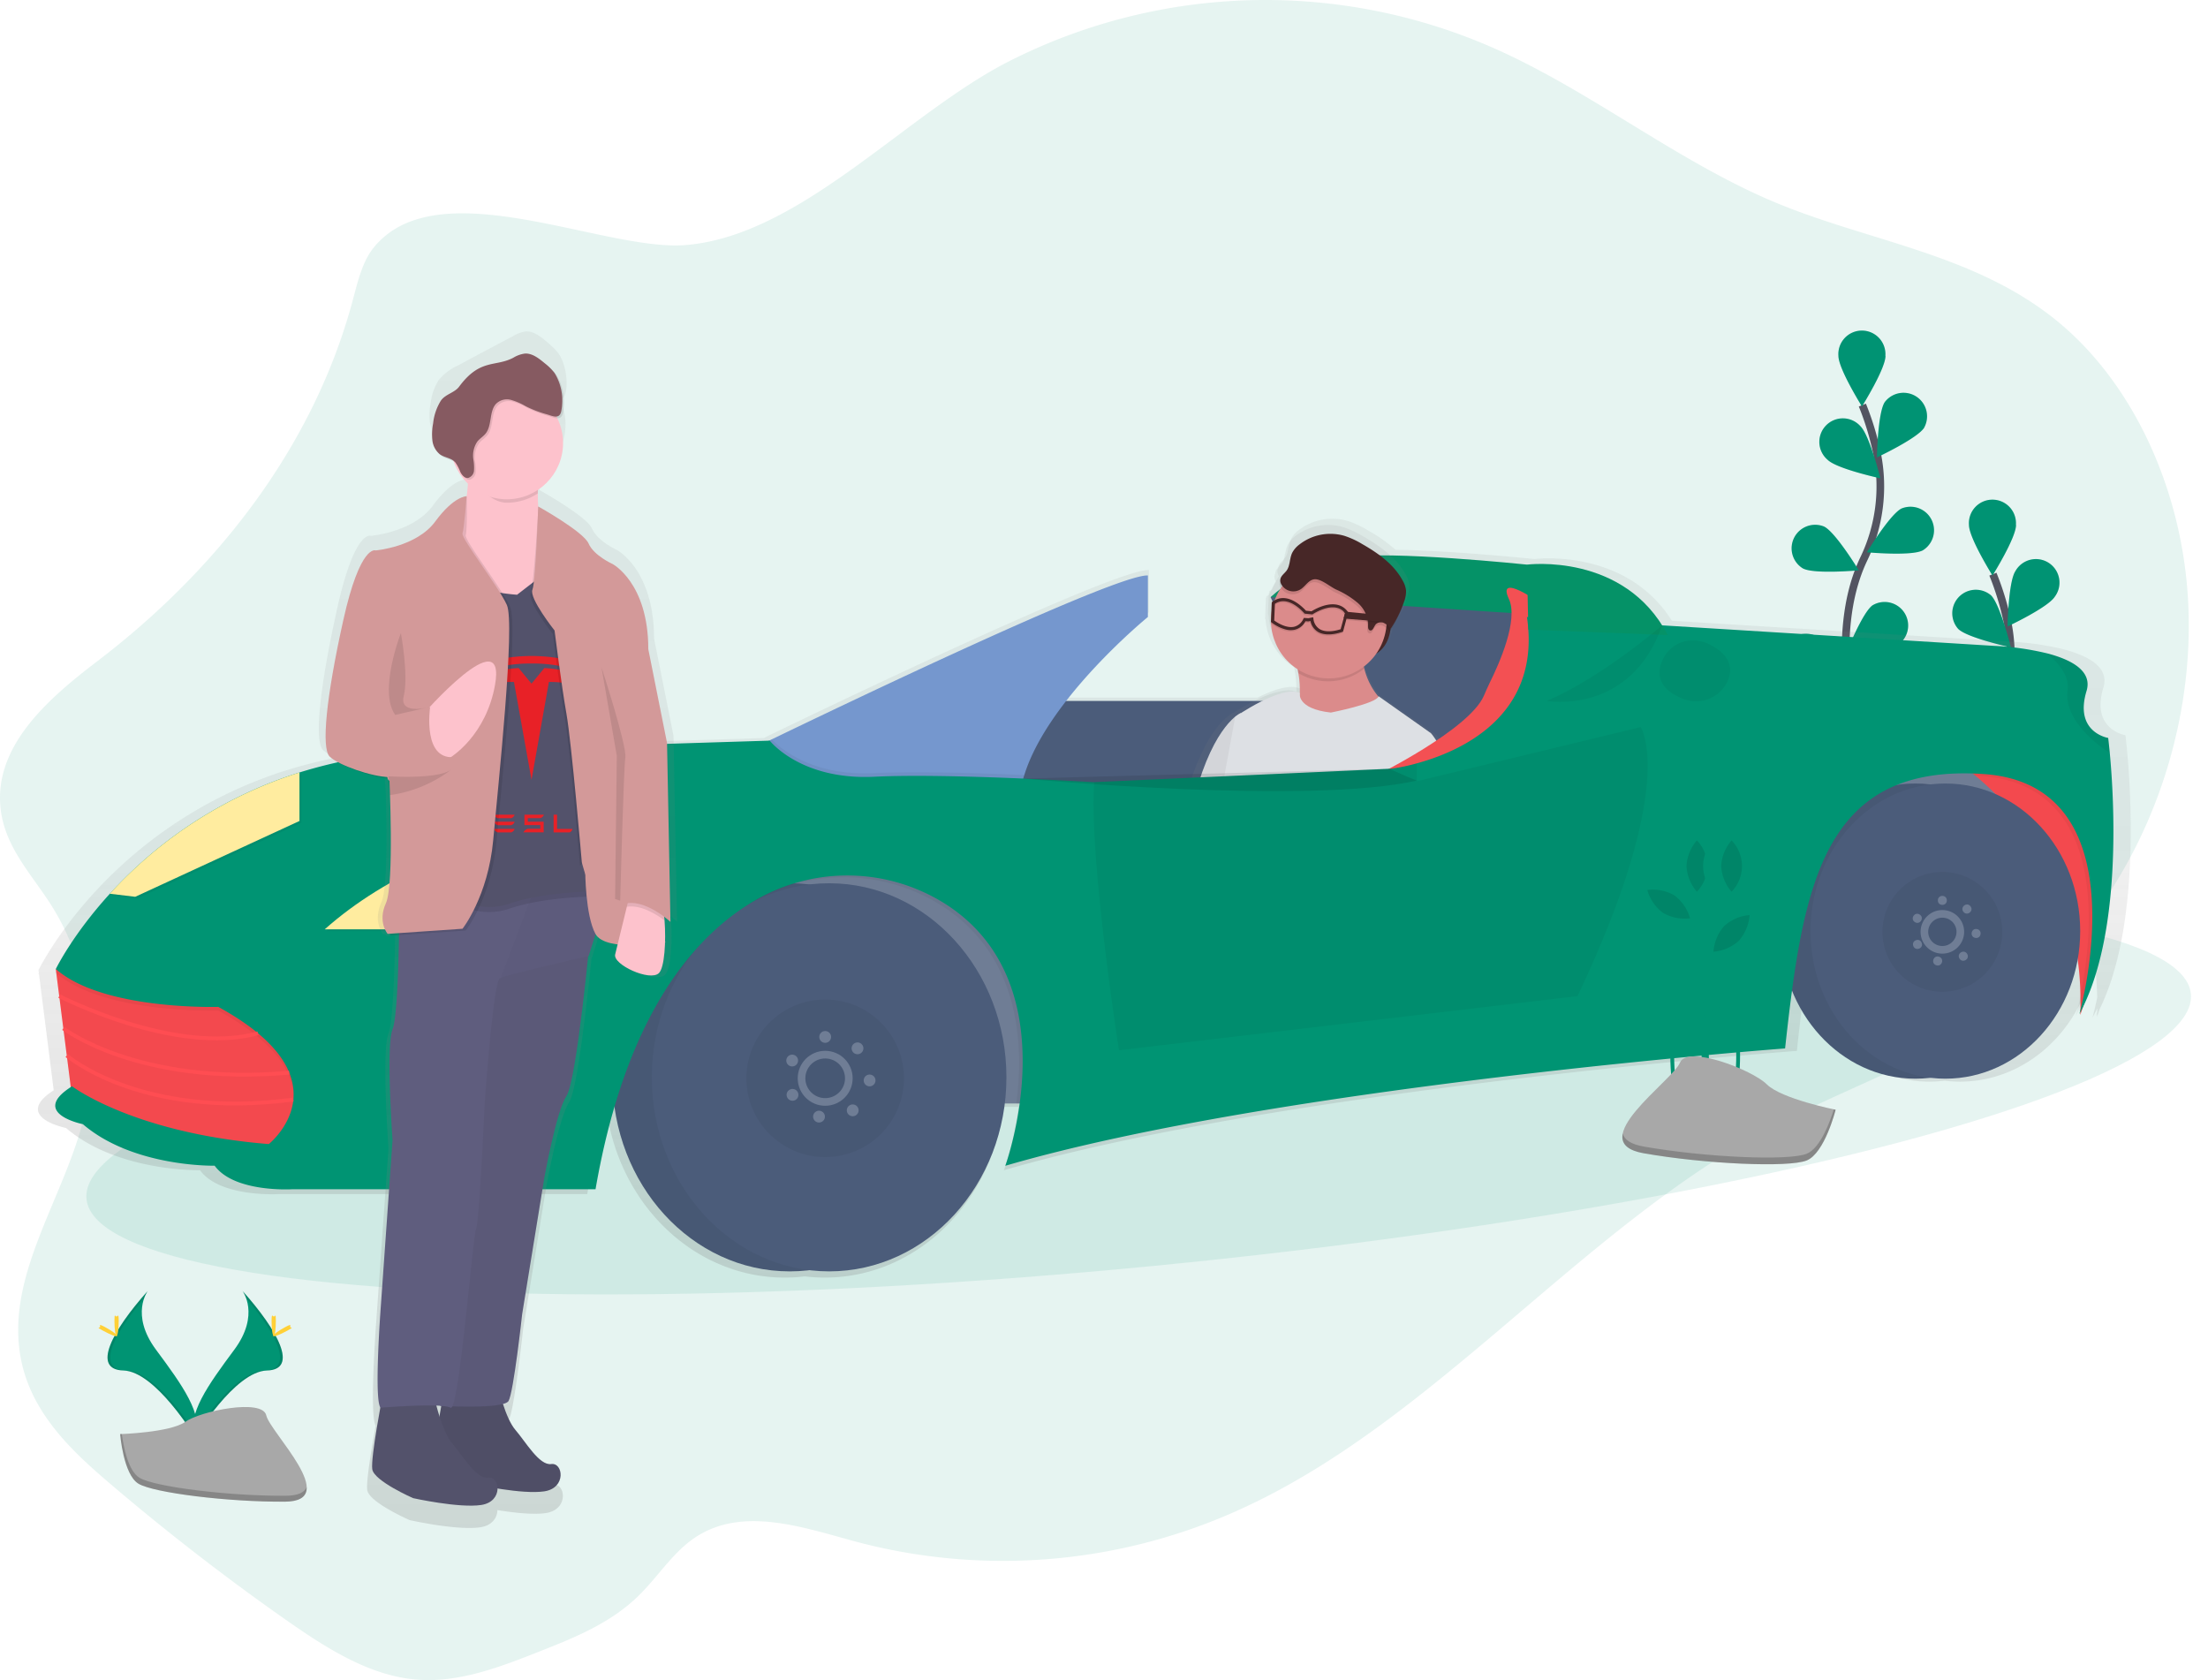<svg xmlns="http://www.w3.org/2000/svg" xmlns:xlink="http://www.w3.org/1999/xlink" width="577.878" height="439.672" viewBox="0 0 577.878 439.672">
  <defs>
    <linearGradient id="linear-gradient" x1="0.5" y1="1" x2="0.5" gradientUnits="objectBoundingBox">
      <stop offset="0" stop-color="gray" stop-opacity="0.251"/>
      <stop offset="0.54" stop-color="gray" stop-opacity="0.122"/>
      <stop offset="1" stop-color="gray" stop-opacity="0.102"/>
    </linearGradient>
    <linearGradient id="linear-gradient-2" x1="0.63" y1="0.974" x2="0.63" y2="-0.017" xlink:href="#linear-gradient"/>
    <linearGradient id="linear-gradient-3" x1="0.5" y1="1" x2="0.5" y2="0" xlink:href="#linear-gradient"/>
  </defs>
  <g id="undraw_electric_car_b7hl" transform="translate(0.002 0.022)">
    <path id="Path_58" data-name="Path 58" d="M185.854,126.152c-3.069,3.725-4.251,8.961-5.573,13.885-10.642,39.677-36.865,71.591-66.73,94.387-12.647,9.656-28.044,22.605-25.277,39.918,1.49,9.3,8.026,16.142,12.882,23.714,10.188,15.856,13.493,37.409,8.637,56.39-5.523,21.6-20.959,41.749-16.181,63.587,2.946,13.442,12.949,23.009,22.566,31.231q22.5,19.228,46.443,36.025c10.7,7.505,22.079,14.809,34.547,15.761,10.978.84,21.732-3.333,32.155-7.449,9.107-3.6,18.444-7.348,25.8-14.562,4.8-4.71,8.625-10.787,13.958-14.641,12.524-9.051,28.61-3.316,42.97.56a149.615,149.615,0,0,0,102.4-9.376c49.462-23.244,87.162-72.056,135.543-98.246,20.8-11.263,43.43-18.253,62.691-32.76a117.111,117.111,0,0,0,27.557-29.819c14.562-22.465,22.437-51.109,20.163-79.147s-15.016-55.057-35.028-70.885c-21.424-16.943-48.482-20.107-72.857-30.279-25.159-10.519-47.552-28.587-72.471-39.851a148.24,148.24,0,0,0-127.875,2.862c-27.137,13.722-54.632,45.737-84.854,48.168C245.784,127.306,202.668,105.753,185.854,126.152Z" transform="translate(-87.95 -61.51)" fill="#009473" opacity="0.1"/>
    <path id="Path_59" data-name="Path 59" d="M953.558,339.155s-8.155-27.7,1.529-48.078a43.744,43.744,0,0,0,3.54-27.445,73.563,73.563,0,0,0-3.887-12.882" transform="translate(-467.325 -144.768)" fill="none" stroke="#535461" stroke-miterlimit="10" stroke-width="2"/>
    <path id="Path_60" data-name="Path 60" d="M959.309,222.564c0,3.394-6.161,13.235-6.161,13.235s-6.161-9.841-6.161-13.235a6.161,6.161,0,1,1,12.288,0Z" transform="translate(-465.839 -129.458)" fill="#009473"/>
    <path id="Path_61" data-name="Path 61" d="M977.372,254.146C975.53,257,965,261.92,965,261.92s.19-11.6,2.033-14.45a6.161,6.161,0,0,1,10.317,6.682Z" transform="translate(-473.771 -142.243)" fill="#009473"/>
    <path id="Path_62" data-name="Path 62" d="M974.862,309.7c-3.03,1.529-14.562.47-14.562.47s6.021-9.919,9.051-11.448a6.161,6.161,0,0,1,5.534,10.972Z" transform="translate(-471.703 -165.662)" fill="#009473"/>
    <path id="Path_63" data-name="Path 63" d="M964.7,353.532c-2.728,2.016-14.3,2.929-14.3,2.929s4.257-10.793,6.99-12.815a6.161,6.161,0,0,1,7.281,9.88Z" transform="translate(-467.348 -185.239)" fill="#009473"/>
    <path id="Path_64" data-name="Path 64" d="M940.276,267.828c2.436,2.364,13.778,4.817,13.778,4.817s-2.8-11.263-5.214-13.633a6.161,6.161,0,1,0-8.564,8.816Z" transform="translate(-461.929 -147.496)" fill="#009473"/>
    <path id="Path_65" data-name="Path 65" d="M928.144,318.137c3.03,1.529,14.562.47,14.562.47s-6.021-9.919-9.051-11.448a6.161,6.161,0,0,0-5.534,10.972Z" transform="translate(-456.232 -169.375)" fill="#009473"/>
    <path id="Path_66" data-name="Path 66" d="M923.806,369.021c2.728,2.016,14.3,2.929,14.3,2.929s-4.257-10.793-6.99-12.815a6.161,6.161,0,1,0-7.281,9.88Z" transform="translate(-454.358 -191.767)" fill="#009473"/>
    <path id="Path_67" data-name="Path 67" d="M959.309,222.564c0,3.394-6.161,13.235-6.161,13.235s-6.161-9.841-6.161-13.235a6.161,6.161,0,1,1,12.288,0Z" transform="translate(-465.839 -129.458)" fill="#009473" opacity="0.1"/>
    <path id="Path_68" data-name="Path 68" d="M977.372,254.146C975.53,257,965,261.92,965,261.92s.19-11.6,2.033-14.45a6.161,6.161,0,0,1,10.317,6.682Z" transform="translate(-473.771 -142.243)" fill="#009473" opacity="0.1"/>
    <path id="Path_69" data-name="Path 69" d="M974.862,309.7c-3.03,1.529-14.562.47-14.562.47s6.021-9.919,9.051-11.448a6.161,6.161,0,0,1,5.534,10.972Z" transform="translate(-471.703 -165.662)" fill="#009473" opacity="0.1"/>
    <path id="Path_70" data-name="Path 70" d="M964.7,353.532c-2.728,2.016-14.3,2.929-14.3,2.929s4.257-10.793,6.99-12.815a6.161,6.161,0,0,1,7.281,9.88Z" transform="translate(-467.348 -185.239)" fill="#009473" opacity="0.1"/>
    <path id="Path_71" data-name="Path 71" d="M940.276,267.828c2.436,2.364,13.778,4.817,13.778,4.817s-2.8-11.263-5.214-13.633a6.161,6.161,0,1,0-8.564,8.816Z" transform="translate(-461.929 -147.496)" fill="#009473" opacity="0.1"/>
    <path id="Path_72" data-name="Path 72" d="M928.144,318.137c3.03,1.529,14.562.47,14.562.47s-6.021-9.919-9.051-11.448a6.161,6.161,0,0,0-5.534,10.972Z" transform="translate(-456.232 -169.375)" fill="#009473" opacity="0.1"/>
    <path id="Path_73" data-name="Path 73" d="M923.806,369.021c2.728,2.016,14.3,2.929,14.3,2.929s-4.257-10.793-6.99-12.815a6.161,6.161,0,1,0-7.281,9.88Z" transform="translate(-454.358 -191.767)" fill="#009473" opacity="0.1"/>
    <path id="Path_74" data-name="Path 74" d="M1014.558,418.155s-8.155-27.7,1.529-48.078a43.742,43.742,0,0,0,3.54-27.445,73.573,73.573,0,0,0-3.887-12.882" transform="translate(-494.159 -179.52)" fill="none" stroke="#535461" stroke-miterlimit="10" stroke-width="2"/>
    <path id="Path_75" data-name="Path 75" d="M1020.309,301.564c0,3.394-6.161,13.235-6.161,13.235s-6.161-9.841-6.161-13.235a6.161,6.161,0,1,1,12.288,0Z" transform="translate(-492.673 -164.21)" fill="#009473"/>
    <path id="Path_76" data-name="Path 76" d="M1038.39,332.572c-1.843,2.851-12.35,7.768-12.35,7.768s.19-11.6,2.033-14.45a6.161,6.161,0,1,1,10.317,6.682Z" transform="translate(-500.622 -176.422)" fill="#009473"/>
    <path id="Path_77" data-name="Path 77" d="M1035.863,388.378c-3.03,1.529-14.562.47-14.562.47s6.021-9.919,9.051-11.448a6.161,6.161,0,1,1,5.534,10.972Z" transform="translate(-498.537 -200.095)" fill="#009473"/>
    <path id="Path_78" data-name="Path 78" d="M1025.7,432.532c-2.728,2.016-14.3,2.929-14.3,2.929s4.257-10.793,6.99-12.815a6.161,6.161,0,0,1,7.281,9.88Z" transform="translate(-494.182 -219.992)" fill="#009473"/>
    <path id="Path_79" data-name="Path 79" d="M1001.772,347.31c2.436,2.364,13.778,4.817,13.778,4.817s-2.8-11.263-5.214-13.633a6.161,6.161,0,0,0-8.564,8.816Z" transform="translate(-489.259 -182.73)" fill="#009473"/>
    <path id="Path_80" data-name="Path 80" d="M989.144,397.137c3.03,1.529,14.562.47,14.562.47s-6.021-9.919-9.051-11.448a6.161,6.161,0,0,0-5.534,10.972Z" transform="translate(-483.066 -204.127)" fill="#009473"/>
    <path id="Path_81" data-name="Path 81" d="M984.806,448.021c2.728,2.016,14.3,2.929,14.3,2.929s-4.257-10.793-6.99-12.815a6.161,6.161,0,1,0-7.281,9.88Z" transform="translate(-481.193 -226.52)" fill="#009473"/>
    <path id="Path_82" data-name="Path 82" d="M1020.309,301.564c0,3.394-6.161,13.235-6.161,13.235s-6.161-9.841-6.161-13.235a6.161,6.161,0,1,1,12.288,0Z" transform="translate(-492.673 -164.21)" fill="#009473" opacity="0.1"/>
    <path id="Path_83" data-name="Path 83" d="M1038.39,332.572c-1.843,2.851-12.35,7.768-12.35,7.768s.19-11.6,2.033-14.45a6.161,6.161,0,1,1,10.317,6.682Z" transform="translate(-500.622 -176.422)" fill="#009473" opacity="0.1"/>
    <path id="Path_84" data-name="Path 84" d="M1035.863,388.378c-3.03,1.529-14.562.47-14.562.47s6.021-9.919,9.051-11.448a6.161,6.161,0,1,1,5.534,10.972Z" transform="translate(-498.537 -200.095)" fill="#009473" opacity="0.1"/>
    <path id="Path_85" data-name="Path 85" d="M1025.7,432.532c-2.728,2.016-14.3,2.929-14.3,2.929s4.257-10.793,6.99-12.815a6.161,6.161,0,0,1,7.281,9.88Z" transform="translate(-494.182 -219.992)" fill="#009473" opacity="0.1"/>
    <path id="Path_86" data-name="Path 86" d="M1001.772,347.31c2.436,2.364,13.778,4.817,13.778,4.817s-2.8-11.263-5.214-13.633a6.161,6.161,0,0,0-8.564,8.816Z" transform="translate(-489.259 -182.73)" fill="#009473" opacity="0.1"/>
    <path id="Path_87" data-name="Path 87" d="M989.144,397.137c3.03,1.529,14.562.47,14.562.47s-6.021-9.919-9.051-11.448a6.161,6.161,0,0,0-5.534,10.972Z" transform="translate(-483.066 -204.127)" fill="#009473" opacity="0.1"/>
    <path id="Path_88" data-name="Path 88" d="M984.806,448.021c2.728,2.016,14.3,2.929,14.3,2.929s-4.257-10.793-6.99-12.815a6.161,6.161,0,1,0-7.281,9.88Z" transform="translate(-481.193 -226.52)" fill="#009473" opacity="0.1"/>
    <ellipse id="Ellipse_52" data-name="Ellipse 52" cx="276.765" cy="44.55" rx="276.765" ry="44.55" transform="matrix(0.995, -0.097, 0.097, 0.995, 18.311, 269.42)" fill="#009473" opacity="0.1"/>
    <path id="Path_89" data-name="Path 89" d="M645.329,432.067c10.356-21.228,8.217-55.78,7.113-67.508-.241-2.565-.431-4.038-.431-4.038s-9.13-1.439-5.763-12.49c1.647-5.41-4.2-8.4-10.586-10.042a74.556,74.556,0,0,0-13.913-1.966l-88.433-5.461h0c-12.126-19.245-35.986-16.153-35.986-16.153s-21.284-2.212-36.372-2.442a40.614,40.614,0,0,0-7.483-5.226,24.646,24.646,0,0,0-5.074-2.313,14.377,14.377,0,0,0-12.7,2.38,6.754,6.754,0,0,0-2.067,2.4,6.577,6.577,0,0,0-.42,1.35,24.14,24.14,0,0,0-.56,2.4,4.138,4.138,0,0,1-.56,1.092c-.6.857-1.647,1.5-1.781,2.537a1.689,1.689,0,0,0,0,.179,1.882,1.882,0,0,0-.218.638,2.3,2.3,0,0,0,.286,1.327,2.122,2.122,0,0,0,.112.19,15.806,15.806,0,0,0-1.809,3.473,5.793,5.793,0,0,0-.6.375l-.168.123v.342l-.1.073-.207,5.517.118.09a16.332,16.332,0,0,0,7.595,12.748c.073.353.14.711.207,1.087a29.6,29.6,0,0,1,.414,5.478h-.1c-2.632-1.12-7.136.526-11.006,2.448H374.7a157.124,157.124,0,0,1,21.743-22.337V317.287c-8.547-.426-83.633,35.644-100.094,43.609l-.728.353-84.6,2.621a130.371,130.371,0,0,0-40.327,5.825,114.758,114.758,0,0,0-50.5,32.261c-9.992,10.967-14.372,20.029-14.372,20.029l.1.762-.1.2.134.118,2.28,17.99,1.568,12.378c-10.9,7.046,3.221,9.869,3.221,9.869,13.442,11.527,35.067,11.051,35.067,11.051,5.282,7.208,20.656,6.245,20.656,6.245h80.7a195.544,195.544,0,0,1,5.041-21.956c3.445,24.807,23.02,43.811,46.645,43.811a43.614,43.614,0,0,0,5.242-.319,43.615,43.615,0,0,0,5.242.319c23.9,0,43.648-19.452,46.757-44.673h3.949a88.019,88.019,0,0,1-3.825,16.573c72.538-21.138,207.526-31.225,207.526-31.225q.84-7.981,1.843-15.4c5.562,13.806,18.169,23.445,32.844,23.445a33.141,33.141,0,0,0,3.988-.246,33.129,33.129,0,0,0,3.988.246c17.425,0,31.925-13.593,35.2-31.617a82.391,82.391,0,0,1,.739,9.594c-.622,3.058-1.165,5.013-1.238,5.287q.655-1.2,1.243-2.453v1c-.134.56-.23.874-.258.98l.246-.459v.734A21.839,21.839,0,0,1,645.329,432.067Z" transform="translate(-95.749 -168.133)" fill="url(#linear-gradient)"/>
    <rect id="Rectangle_24" data-name="Rectangle 24" width="166.292" height="67.082" transform="translate(374.825 187.661)" fill="#6f7d95"/>
    <path id="Path_90" data-name="Path 90" d="M593.73,277.493l23.619,52.912,46.773-2.834,1.888-21.732,1.417-25.512L601.291,275.6Z" transform="translate(-261.186 -121.248)" fill="#4b5c7a"/>
    <path id="Path_91" data-name="Path 91" d="M681.68,331.909s8.961-8.5,19.844-10.4,47.244,1.888,47.244,1.888l5.2,8.962-.975,4.268Z" transform="translate(-349.136 -175.663)" fill="#059267"/>
    <rect id="Rectangle_25" data-name="Rectangle 25" width="167.709" height="49.131" transform="translate(253.884 183.41)" fill="#4b5c7a"/>
    <path id="Path_92" data-name="Path 92" d="M699.043,386.253c4.43-14.815-4.4-24.549-4.4-24.549L680,351.488a.693.693,0,0,1-.045.1,19.044,19.044,0,0,1-3.982-7.718c-.045-.179-.084-.364-.129-.56a15.76,15.76,0,0,0,3.473-3.557,8.582,8.582,0,0,0,3.853-6.161,30.726,30.726,0,0,0,3.635-7.354,13.05,13.05,0,0,0,.37-1.283,6.72,6.72,0,0,0,.37-2.515,6.878,6.878,0,0,0-.93-2.688c-2.464-4.481-6.9-7.6-11.4-10.143a24.252,24.252,0,0,0-4.99-2.274,14.142,14.142,0,0,0-12.49,2.341,6.642,6.642,0,0,0-2.033,2.364,6.477,6.477,0,0,0-.414,1.327,23.727,23.727,0,0,0-.532,2.364,4.071,4.071,0,0,1-.526,1.07c-.6.84-1.619,1.473-1.753,2.5a1.688,1.688,0,0,0,0,.179,1.848,1.848,0,0,0-.213.627,2.24,2.24,0,0,0,.28,1.3,2.114,2.114,0,0,0,.112.19,15.548,15.548,0,0,0-1.781,3.417,5.7,5.7,0,0,0-.594.37l-.162.118v.336l-.1.073-.207,5.427.112.09a16.058,16.058,0,0,0,7.466,12.54c.073.347.14.7.2,1.07a28.755,28.755,0,0,1,.4,5.92,2.011,2.011,0,0,1,0-.515c-4.049-1.831-12.882,3.232-16.439,5.472h0a6.749,6.749,0,0,0-1.5.969l-.062.045h0c-2.448,1.983-7.281,7.494-11.118,21.659-5.321,19.766-4.766,24.246-8.642,28.828s-7.724,36.86-7.724,36.86l7.8,2.1,1-3.2c9.275,8.457,35.247,12.529,35.247,12.529l.8-2.47c3.982,1.434,10.642-.745,10.642-.745,9.734-3.439,13.381-12.165,20.443-23.675S699.043,386.253,699.043,386.253Zm-39.263,59.555,17.979-55.769c1.63,8.659-5.562,22.3-6.2,31.214C671.162,426.988,664.486,438.386,659.781,445.807Z" transform="translate(-318.713 -169.416)" fill="url(#linear-gradient-2)"/>
    <path id="Path_93" data-name="Path 93" d="M728.177,343.83s3.131,11.924-6.161,14-3.17-5.36-3.17-5.36l8.961-8.732Z" transform="translate(-364.615 -185.675)" fill="#472727"/>
    <path id="Path_94" data-name="Path 94" d="M646,394.64s-6.912,2.8-11.992,21.664-4.576,23.121-8.233,27.506-7.4,35.157-7.4,35.157l7.315,1.972,6.368-20.567,17.514-54.329Z" transform="translate(-321.286 -208.066)" fill="#dde0e4"/>
    <path id="Path_95" data-name="Path 95" d="M646,394.64s-6.912,2.8-11.992,21.664-4.576,23.121-8.233,27.506-7.4,35.157-7.4,35.157l7.315,1.972,6.368-20.567,17.514-54.329Z" transform="translate(-321.286 -208.066)" opacity="0.05"/>
    <path id="Path_96" data-name="Path 96" d="M716.488,373.024s-28.934,14.708-24.7,5.114a23.873,23.873,0,0,0,1.406-13.442,28.713,28.713,0,0,0-1.82-6.508s19.67-15.559,18.517-2.857a24.3,24.3,0,0,0,.56,8.166C712.153,370.235,716.488,373.024,716.488,373.024Z" transform="translate(-353.397 -188.578)" fill="#db8b8b"/>
    <path id="Path_97" data-name="Path 97" d="M710.439,363.524a15.123,15.123,0,0,1-13.442,2.8,15.3,15.3,0,0,1-3.837-1.619,28.712,28.712,0,0,0-1.82-6.508s19.67-15.559,18.517-2.857a24.307,24.307,0,0,0,.582,8.183Z" transform="translate(-353.386 -188.583)" opacity="0.1"/>
    <circle id="Ellipse_53" data-name="Ellipse 53" cx="15.145" cy="15.145" r="15.145" transform="translate(329.218 173.052) rotate(-74.93)" fill="#db8b8b"/>
    <path id="Path_98" data-name="Path 98" d="M691.131,326.815a3.613,3.613,0,0,1-5.041-1.327,2.173,2.173,0,0,1-.258-1.243c.129-.975,1.092-1.579,1.68-2.386.913-1.305.739-3.092,1.4-4.542a6.385,6.385,0,0,1,1.916-2.24,13.168,13.168,0,0,1,11.734-2.285,22.368,22.368,0,0,1,4.671,2.145c4.212,2.4,8.362,5.343,10.642,9.617a6.565,6.565,0,0,1,.863,2.56,7.282,7.282,0,0,1-.5,2.857,29.774,29.774,0,0,1-3.489,7.1,5.466,5.466,0,0,0-1.815-1.462,1.871,1.871,0,0,0-2.151.4c-.487.622-.784,1.809-1.523,1.529-.482-.179-.476-.846-.454-1.361a7.778,7.778,0,0,0-2.761-5.864,23.118,23.118,0,0,0-5.679-3.489c-1.439-.706-3.361-2.324-4.94-2.61C693.461,323.841,692.537,325.947,691.131,326.815Z" transform="translate(-350.959 -171.836)" opacity="0.1"/>
    <path id="Path_99" data-name="Path 99" d="M691.5,325.445a3.613,3.613,0,0,1-5.041-1.327,2.173,2.173,0,0,1-.258-1.243c.129-.975,1.092-1.579,1.68-2.386.913-1.305.739-3.092,1.4-4.542a6.384,6.384,0,0,1,1.916-2.24,13.168,13.168,0,0,1,11.734-2.285,22.369,22.369,0,0,1,4.671,2.145c4.212,2.4,8.362,5.343,10.642,9.617a6.567,6.567,0,0,1,.863,2.56,7.283,7.283,0,0,1-.5,2.857,29.774,29.774,0,0,1-3.489,7.1,5.467,5.467,0,0,0-1.815-1.462,1.871,1.871,0,0,0-2.151.4c-.487.622-.784,1.809-1.523,1.529-.482-.179-.476-.846-.454-1.361a7.778,7.778,0,0,0-2.761-5.864,23.119,23.119,0,0,0-5.679-3.489c-1.439-.706-3.361-2.324-4.94-2.61C693.831,322.466,692.907,324.577,691.5,325.445Z" transform="translate(-351.122 -171.233)" fill="#472727"/>
    <path id="Path_100" data-name="Path 100" d="M673.943,390.109s11.98-2.347,12.5-4.268l13.7,9.673s8.245,9.236,4.027,23.373c0,0-3.433,29.623-10.11,40.618s-10.513,25.238-19.659,28.565c0,0-8.794-5.668-11.695-5.6,0,0,14.893-21.58,15.531-30.077s7.444-21.524,5.954-29.769L664.029,485.3s-32.485-5.041-35.779-15.823c0,0,2.8-4.206,2.28-8.469s12.255-36.328,12.255-36.328L648.9,391.24s12.1-8.452,16.915-6.256C665.793,384.95,664.919,389.123,673.943,390.109Z" transform="translate(-325.632 -203.658)" fill="#dde0e4"/>
    <g id="Group_17" data-name="Group 17" transform="translate(332.532 156.849)" opacity="0.1">
      <path id="Path_101" data-name="Path 101" d="M701.8,345.171h0c-2.957-4.033-8.6-.723-9.522-.146l-1.451-.146c-1.266-1.378-5.147-5.041-8.794-2.347l-.157.118-.218,5.17.157.123a10.8,10.8,0,0,0,3.523,1.8,5.315,5.315,0,0,0,2.487.123,4.29,4.29,0,0,0,2.862-2.24l.756.05.56-.106a4.262,4.262,0,0,0,2.016,2.879c2.5,1.417,6.161,0,6.312-.028l.19-.073,1.344-5Zm-1.9,4.548c-.745.252-3.557,1.081-5.444,0a3.618,3.618,0,0,1-1.68-2.722l-.067-.409-1.227.252-1.232-.045-.118.235a3.635,3.635,0,0,1-2.459,2.061c-2.112.454-4.554-1.182-5.192-1.647l.185-4.369c3.17-2.134,6.665,1.327,7.673,2.459l.106.118,2.044.2.123-.084c.056-.034,5.136-3.445,8.032-.7a3.752,3.752,0,0,1,.4.431Z" transform="translate(-681.66 -341.569)"/>
      <path id="Path_102" data-name="Path 102" d="M725.87,350.524l-9.522-.79-.784-.151.353-1.322a3.746,3.746,0,0,0-.4-.431l1.154.112,7.791.762Z" transform="translate(-696.555 -344.323)"/>
    </g>
    <path id="Path_103" data-name="Path 103" d="M701.981,344.531h0c-2.957-4.033-8.6-.723-9.522-.146l-1.451-.146c-1.266-1.378-5.147-5.041-8.793-2.347l-.157.118-.218,5.17.157.123a10.8,10.8,0,0,0,3.523,1.8,5.316,5.316,0,0,0,2.487.123,4.29,4.29,0,0,0,2.862-2.24l.756.05.56-.106a4.262,4.262,0,0,0,2.016,2.879c2.5,1.417,6.161,0,6.312-.028l.19-.073,1.344-5Zm-1.9,4.548c-.745.252-3.557,1.081-5.444,0a3.618,3.618,0,0,1-1.68-2.722l-.067-.409-1.227.252-1.215-.078-.118.235a3.635,3.635,0,0,1-2.448,2.084c-2.112.454-4.554-1.182-5.192-1.647l.185-4.369c3.17-2.134,6.665,1.327,7.673,2.459l.106.118,2.044.2.123-.084c.056-.034,5.136-3.445,8.032-.7a3.749,3.749,0,0,1,.4.431Z" transform="translate(-349.207 -184.438)" fill="#472727"/>
    <path id="Path_104" data-name="Path 104" d="M726.057,349.884l-9.488-.79-.784-.151.353-1.322a3.748,3.748,0,0,0-.4-.431l1.154.112,7.791.762Z" transform="translate(-364.12 -187.192)" fill="#472727"/>
    <rect id="Rectangle_26" data-name="Rectangle 26" width="166.292" height="67.082" transform="translate(130.579 221.675)" fill="#6f7d95"/>
    <ellipse id="Ellipse_54" data-name="Ellipse 54" cx="46.404" cy="50.784" rx="46.404" ry="50.784" transform="translate(160.281 231.124)" fill="#4b5c7a"/>
    <ellipse id="Ellipse_55" data-name="Ellipse 55" cx="46.404" cy="50.784" rx="46.404" ry="50.784" transform="translate(160.281 231.124)" opacity="0.05"/>
    <ellipse id="Ellipse_56" data-name="Ellipse 56" cx="46.404" cy="50.784" rx="46.404" ry="50.784" transform="translate(170.592 231.124)" fill="#4b5c7a"/>
    <circle id="Ellipse_57" data-name="Ellipse 57" cx="20.623" cy="20.623" r="20.623" transform="translate(195.343 261.543)" opacity="0.05"/>
    <circle id="Ellipse_58" data-name="Ellipse 58" cx="6.189" cy="6.189" r="6.189" transform="translate(209.777 275.976)" fill="none" stroke="#6f7d95" stroke-miterlimit="10" stroke-width="2"/>
    <circle id="Ellipse_59" data-name="Ellipse 59" cx="1.546" cy="1.546" r="1.546" transform="translate(214.42 269.793)" fill="#6f7d95"/>
    <circle id="Ellipse_60" data-name="Ellipse 60" cx="1.546" cy="1.546" r="1.546" transform="matrix(0.766, -0.643, 0.643, 0.766, 222.246, 274.131)" fill="#6f7d95"/>
    <circle id="Ellipse_61" data-name="Ellipse 61" cx="1.546" cy="1.546" r="1.546" transform="translate(225.797 283.979) rotate(-80)" fill="#6f7d95"/>
    <circle id="Ellipse_62" data-name="Ellipse 62" cx="1.546" cy="1.546" r="1.546" transform="translate(221.057 289.982) rotate(-30)" fill="#6f7d95"/>
    <circle id="Ellipse_63" data-name="Ellipse 63" cx="1.546" cy="1.546" r="1.546" transform="matrix(0.342, -0.94, 0.94, 0.342, 212.367, 293.118)" fill="#6f7d95"/>
    <circle id="Ellipse_64" data-name="Ellipse 64" cx="1.546" cy="1.546" r="1.546" transform="matrix(0.94, -0.342, 0.342, 0.94, 205.433, 285.571)" fill="#6f7d95"/>
    <circle id="Ellipse_65" data-name="Ellipse 65" cx="1.546" cy="1.546" r="1.546" transform="translate(205.216 278.082) rotate(-60)" fill="#6f7d95"/>
    <path id="Path_105" data-name="Path 105" d="M1037.394,458.629a133.553,133.553,0,0,1-5.993,22.925q.045-1.12.056-2.212v-2.8a76.13,76.13,0,0,0-27.6-57.69A59.585,59.585,0,0,0,995,412.6h28.817s11.336,23.149,13.7,34.485A34.561,34.561,0,0,1,1037.394,458.629Z" transform="translate(-486.968 -215.966)" fill="#ff4d52"/>
    <path id="Path_106" data-name="Path 106" d="M1037.394,458.629a133.553,133.553,0,0,1-5.993,22.925q.045-1.12.056-2.212v-2.8a76.13,76.13,0,0,0-27.6-57.69A59.585,59.585,0,0,0,995,412.6h28.817s11.336,23.149,13.7,34.485A34.561,34.561,0,0,1,1037.394,458.629Z" transform="translate(-486.968 -215.966)" opacity="0.05"/>
    <ellipse id="Ellipse_66" data-name="Ellipse 66" cx="35.292" cy="38.624" rx="35.292" ry="38.624" transform="translate(466.003 205.018)" fill="#4b5c7a"/>
    <ellipse id="Ellipse_67" data-name="Ellipse 67" cx="35.292" cy="38.624" rx="35.292" ry="38.624" transform="translate(466.003 205.018)" opacity="0.05"/>
    <ellipse id="Ellipse_68" data-name="Ellipse 68" cx="35.292" cy="38.624" rx="35.292" ry="38.624" transform="translate(473.844 205.018)" fill="#4b5c7a"/>
    <circle id="Ellipse_69" data-name="Ellipse 69" cx="15.683" cy="15.683" r="15.683" transform="translate(492.669 228.156)" opacity="0.05"/>
    <circle id="Ellipse_70" data-name="Ellipse 70" cx="4.705" cy="4.705" r="4.705" transform="translate(503.647 239.133)" fill="none" stroke="#6f7d95" stroke-miterlimit="10" stroke-width="2"/>
    <circle id="Ellipse_71" data-name="Ellipse 71" cx="1.176" cy="1.176" r="1.176" transform="translate(507.175 234.429)" fill="#6f7d95"/>
    <circle id="Ellipse_72" data-name="Ellipse 72" cx="1.176" cy="1.176" r="1.176" transform="matrix(0.766, -0.643, 0.643, 0.766, 513.13, 237.727)" fill="#6f7d95"/>
    <circle id="Ellipse_73" data-name="Ellipse 73" cx="1.176" cy="1.176" r="1.176" transform="translate(515.828 245.222) rotate(-80)" fill="#6f7d95"/>
    <circle id="Ellipse_74" data-name="Ellipse 74" cx="1.176" cy="1.176" r="1.176" transform="translate(512.229 249.786) rotate(-30)" fill="#6f7d95"/>
    <circle id="Ellipse_75" data-name="Ellipse 75" cx="1.176" cy="1.176" r="1.176" transform="matrix(0.342, -0.94, 0.94, 0.342, 505.616, 252.171)" fill="#6f7d95"/>
    <circle id="Ellipse_76" data-name="Ellipse 76" cx="1.176" cy="1.176" r="1.176" transform="matrix(0.94, -0.342, 0.342, 0.94, 500.34, 246.424)" fill="#6f7d95"/>
    <circle id="Ellipse_77" data-name="Ellipse 77" cx="1.176" cy="1.176" r="1.176" transform="translate(500.182 240.73) rotate(-60)" fill="#6f7d95"/>
    <path id="Path_107" data-name="Path 107" d="M118.268,547.784,114,514.24h50.548l25.983,23.149-12.753,29.763S126.322,558.65,118.268,547.784Z" transform="translate(-99.41 -260.679)" fill="#ff4d52"/>
    <path id="Path_108" data-name="Path 108" d="M190.57,537.393l-12.753,29.763s-51.473-8.5-59.527-19.368l-.185-1.462-3.921-31.018-.039-.308-.1-.751H164.6Z" transform="translate(-99.432 -260.683)" opacity="0.05"/>
    <path id="Path_109" data-name="Path 109" d="M544.562,330.367v10.866s-26.123,21.284-32.34,41.363a25.3,25.3,0,0,0-1.2,10.132C513.381,414.93,443,374.771,443,374.771l3.131-1.523C462.312,365.446,536.155,329.941,544.562,330.367Z" transform="translate(-244.14 -179.79)" fill="#7597ce"/>
    <path id="Path_110" data-name="Path 110" d="M730.236,385.343s24.465-12.02,28.391-20.914c.526-1.193,1.025-2.4,1.607-3.568,2.425-4.878,7.522-16.321,4.957-21.816-3.3-7.085,8.032.947,8.032.947l-6.615,33.533-16.063,8.962-20.785,2.856" transform="translate(-370.287 -182.325)" fill="#ff4d52"/>
    <path id="Path_111" data-name="Path 111" d="M730.236,385.343s24.465-12.02,28.391-20.914c.526-1.193,1.025-2.4,1.607-3.568,2.425-4.878,7.522-16.321,4.957-21.816-3.3-7.085,8.032.947,8.032.947l-6.615,33.533-16.063,8.962-20.785,2.856" transform="translate(-370.287 -182.325)" fill="#059267" opacity="0.05"/>
    <path id="Path_112" data-name="Path 112" d="M190.557,537.4,177.8,567.161s-51.473-8.5-59.527-19.368l-.185-1.462c.207-.14.426-.286.655-.426,0,0,15.587,12.283,51.025,15.122,0,0,21.284-17.01-13.229-35.9,0,0-30.021.941-42.388-9.807l-.134-.112.1-.2q.123-.241.4-.751h50.056Z" transform="translate(-99.419 -260.687)" opacity="0.05"/>
    <path id="Path_113" data-name="Path 113" d="M511.018,426.4C513.381,448.612,443,408.453,443,408.453l3.131-1.523c2.072,2.207,10.345,9.65,26.885,8.844,10.642-.521,26.8-.045,39.235.5A25.3,25.3,0,0,0,511.018,426.4Z" transform="translate(-244.14 -213.472)" opacity="0.05"/>
    <path id="Path_114" data-name="Path 114" d="M487.392,457.31v67.082H456.5c2.039-15.6.862-38.35-18.954-51.389a47.933,47.933,0,0,0-50.016-1.49c-12.989,7.416-27.512,22.493-36.742,52.878H321.1V457.31Z" transform="translate(-190.515 -235.635)" opacity="0.05"/>
    <path id="Path_115" data-name="Path 115" d="M1037.394,458.629a77.188,77.188,0,0,1-5.931,20.723q-.56,1.238-1.221,2.414c.073-.274.6-2.19,1.221-5.2,3-14.674,8.138-55.281-26.274-57.6-.448-.028-.891-.056-1.333-.073A59.584,59.584,0,0,0,995,412.6h28.817s11.336,23.149,13.7,34.485A34.561,34.561,0,0,1,1037.394,458.629Z" transform="translate(-486.968 -215.966)" opacity="0.05"/>
    <path id="Path_116" data-name="Path 116" d="M643.519,453.663c.448-1.619,16.411-60-25.053-62.8-42.046-2.834-47.244,28.817-51.966,71.81,0,0-132.742,9.919-204.087,30.71,0,0,17.128-46.936-15.123-68.163a47.933,47.933,0,0,0-50.016-1.49c-15.907,9.085-34.127,29.685-42.1,75.792H175.8s-15.123.947-20.315-6.161c0,0-21.284.47-34.485-10.866,0,0-14.17-2.834-2.834-9.919,0,0,16.063,12.283,51.5,15.123,0,0,21.284-17.01-13.229-35.9,0,0-30.245.947-42.517-9.919,0,0,4.307-8.911,14.137-19.693a112.858,112.858,0,0,1,49.641-31.741,128.563,128.563,0,0,1,39.683-5.724l83.381-2.6s8.054,10.4,27.4,9.449,57.163,1.417,57.163,1.417h.375l77.808-3.523a49.5,49.5,0,0,0,6.615-1.4c11.28-3.064,32.676-12.356,28.817-38.3l122.358,7.561a73.324,73.324,0,0,1,13.683,1.932c6.284,1.613,12.031,4.559,10.412,9.88-3.3,10.866,5.668,12.283,5.668,12.283s.19,1.451.426,3.971C652.6,397.273,654.8,433.007,643.519,453.663Z" transform="translate(-99.31 -188.323)" fill="#009473"/>
    <path id="Path_117" data-name="Path 117" d="M325.1,442.55s-51.025.47-84.574,30.245h18.9s52.912-13.7,65.665-24.566Z" transform="translate(-155.072 -229.142)" opacity="0.05"/>
    <path id="Path_118" data-name="Path 118" d="M324.254,441.7s-51.025.47-84.574,30.245h18.9s52.912-13.7,65.665-24.566Z" transform="translate(-154.698 -228.768)" fill="#ffec9f"/>
    <path id="Path_119" data-name="Path 119" d="M189.756,423.25v12.7l-42.982,19.844-6.654-.8a112.859,112.859,0,0,1,49.636-31.741Z" transform="translate(-110.901 -220.651)" opacity="0.05"/>
    <path id="Path_120" data-name="Path 120" d="M188.9,422.41v12.7l-42.987,19.839-6.654-.8A112.859,112.859,0,0,1,188.9,422.41Z" transform="translate(-110.522 -220.282)" fill="#ffec9f"/>
    <path id="Path_121" data-name="Path 121" d="M316.662,525.21s-23.149,14.17-25.512,45.368h13.229s5.2-34.015,20.315-45.368Z" transform="translate(-177.34 -265.504)" fill="none"/>
    <path id="Path_122" data-name="Path 122" d="M316.662,525.21s-23.149,14.17-25.512,45.368h13.229s5.2-34.015,20.315-45.368Z" transform="translate(-177.34 -265.504)" opacity="0.05"/>
    <path id="Path_123" data-name="Path 123" d="M725.607,471.613l-120,14.17s-7.937-50.52-6.469-70.174l77.808-3.523a49.5,49.5,0,0,0,6.609-1.383v4.688l58.58-14.17S752.06,415.861,725.607,471.613Z" transform="translate(-312.746 -210.96)" fill="none"/>
    <path id="Path_124" data-name="Path 124" d="M725.607,471.613l-120,14.17s-7.937-50.52-6.469-70.174l77.808-3.523a49.5,49.5,0,0,0,6.609-1.383v4.688l58.58-14.17S752.06,415.861,725.607,471.613Z" transform="translate(-312.746 -210.96)" opacity="0.05"/>
    <path id="Path_125" data-name="Path 125" d="M801.46,325.159s25.512-3.3,36.849,18.427l-36.484-1.406Z" transform="translate(-401.828 -177.422)" fill="#059267"/>
    <path id="Path_126" data-name="Path 126" d="M863.8,366.919c-1,3.142-.246,6.6,5.562,8.989a9.087,9.087,0,0,0,12.154-5.27c.963-2.89.3-6.161-4.906-8.822S865.55,361.43,863.8,366.919Z" transform="translate(-429.087 -193.137)" fill="none"/>
    <path id="Path_127" data-name="Path 127" d="M863.8,366.919c-1,3.142-.246,6.6,5.562,8.989a9.087,9.087,0,0,0,12.154-5.27c.963-2.89.3-6.161-4.906-8.822S865.55,361.43,863.8,366.919Z" transform="translate(-429.087 -193.137)" opacity="0.05"/>
    <path id="Path_128" data-name="Path 128" d="M115.63,526.88s30.279,15.683,52.01,9.746" transform="translate(-100.128 -266.239)" fill="none" stroke="#ff4d52" stroke-miterlimit="10" stroke-width="1"/>
    <path id="Path_129" data-name="Path 129" d="M117.54,542s19.564,15.089,59.107,11.583" transform="translate(-100.968 -272.89)" fill="none" stroke="#ff4d52" stroke-miterlimit="10" stroke-width="1"/>
    <path id="Path_130" data-name="Path 130" d="M119.15,554.69s19.407,16.842,59.286,11.5" transform="translate(-101.676 -278.473)" fill="none" stroke="#ff4d52" stroke-miterlimit="10" stroke-width="1"/>
    <path id="Path_131" data-name="Path 131" d="M840.929,353.67S825.146,367.3,810.74,373.458C810.74,373.458,832.617,377.351,840.929,353.67Z" transform="translate(-405.911 -190.043)" opacity="0.05"/>
    <path id="Path_132" data-name="Path 132" d="M566.1,423.252s74.9,7.074,103.237.459c0,0,1.512,1-7.511-3.041Z" transform="translate(-298.292 -219.517)" opacity="0.1"/>
    <path id="Path_133" data-name="Path 133" d="M1060.856,392.84c-4.666-3.064-12.064-9.421-11.056-16.495.5-3.545-2.005-6.861-5.45-9.645,6.284,1.613,12.031,4.559,10.412,9.88-3.3,10.866,5.668,12.283,5.668,12.283S1060.615,390.319,1060.856,392.84Z" transform="translate(-508.677 -195.775)" opacity="0.05"/>
    <path id="Path_134" data-name="Path 134" d="M329.237,376.005a56.025,56.025,0,0,0-.14-5.6,9.558,9.558,0,0,0-.09-1,20.126,20.126,0,0,1,1.68,1.4l-.924-48.639-5.1-25.479c0-18.069-9.729-23.16-9.729-23.16s-5.1-2.319-6.486-5.556-13.7-10.082-13.706-10.082a34.833,34.833,0,0,1-.112-3.545c0-.308,0-.627.028-.947a15.291,15.291,0,0,0,5.3-19.424c.683,0,1.238-.286,1.5-1.3.818-3.209.028-8.043-1.832-10.608a10.41,10.41,0,0,0-1.339-1.484,22.969,22.969,0,0,0-1.82-1.641c-1.591-1.322-3.361-2.711-5.332-2.6a7.982,7.982,0,0,0-3.153,1.12q-7.388,3.887-14.736,7.841a13.747,13.747,0,0,0-4.94,3.769,14.451,14.451,0,0,0-2.128,6.223,15.258,15.258,0,0,0-.207,4.554,5.887,5.887,0,0,0,1.787,3.629,4,4,0,0,0,.689.655c1,.728,2.28.907,3.321,1.5a15.29,15.29,0,0,0,3.848,6.032c0,.286-.039.56-.062.874-.062.8-.157,1.68-.28,2.571h0s-3.422-.09-8.519,6.856-16.215,7.875-16.215,7.875-4.167-1.854-8.8,18.993-6.021,34.726-3.708,37.056a12.635,12.635,0,0,0,3.282,2.05,40.22,40.22,0,0,0,12.507,3.921,1.12,1.12,0,0,0,.274.443l.33,4.038h0c.28,8.525.6,25.624-1.12,29.416-2.319,5.1.465,8.34.465,8.34l.56-.039a4.247,4.247,0,0,0,.347.5l2.24-.151c-.162,9.522-.6,22.729-1.753,25.63-1.854,4.632,0,30.111,0,30.111l-3.243,45.861s-1.776,23.938-.112,26.711c-.907,4.979-2.537,14.467-2.2,16.831.465,3.243,11.118,7.875,11.118,7.875s12.507,2.8,18.528,1.854c3.148-.487,4.4-2.616,4.408-4.481,4.083.655,9.4,1.283,12.731.767,6.021-.924,5.1-7.875,1.854-7.41s-6.951-6.055-9.706-9.3c-1.4-1.635-2.565-4.559-3.361-7.063a2.587,2.587,0,0,0,1.523-.812c1.389-2.319,3.708-23.625,3.708-23.625l6.021-37.056s3.243-18.069,6.021-22.236c2.1-3.148,4.727-26.638,5.887-37.952h.134l.123-.4,1.742-5.623c.93,1.641,3.271,2.453,6,2.8-.291,1.187-.532,2.156-.672,2.711-.694,2.8,9.432,7.41,11.874,5.1,1.025-.969,1.557-4.481,1.68-8.323h.084Zm-60.86,126.324c-.157.9-.314,1.843-.47,2.8-.353-1.12-.633-2.128-.823-2.873C267.543,502.273,267.974,502.3,268.378,502.329Z" transform="translate(-153.492 -129.63)" fill="url(#linear-gradient-3)"/>
    <path id="Path_135" data-name="Path 135" d="M307.815,708.654s1.787,8.032,4.481,11.151,6.245,9.365,9.365,8.922,4.016,6.245-1.787,7.136-17.845-1.787-17.845-1.787-10.261-4.481-10.7-7.584S294,707.31,294,707.31Z" transform="translate(-177.398 -345.611)" fill="#53526b"/>
    <path id="Path_136" data-name="Path 136" d="M307.815,708.654s1.787,8.032,4.481,11.151,6.245,9.365,9.365,8.922,4.016,6.245-1.787,7.136-17.845-1.787-17.845-1.787-10.261-4.481-10.7-7.584S294,707.31,294,707.31Z" transform="translate(-177.398 -345.611)" opacity="0.05"/>
    <path id="Path_137" data-name="Path 137" d="M278.345,715.029s1.787,8.032,4.481,11.151,6.245,9.365,9.365,8.922,4.016,6.245-1.787,7.136-17.845-1.781-17.845-1.781-10.261-4.481-10.7-7.584,2.677-19.183,2.677-19.183Z" transform="translate(-164.434 -348.418)" fill="#53526b"/>
    <path id="Path_138" data-name="Path 138" d="M332.951,497.86s-3.568,38.361-6.245,42.377-5.8,21.412-5.8,21.412l-5.8,35.684s-2.24,20.522-3.568,22.751-17.884,1.271-17.884,1.271l10.272-118.141Z" transform="translate(-178.444 -253.473)" fill="#5f5d7e"/>
    <path id="Path_139" data-name="Path 139" d="M332.951,497.86s-3.568,38.361-6.245,42.377-5.8,21.412-5.8,21.412l-5.8,35.684s-2.24,20.522-3.568,22.751-17.884,1.271-17.884,1.271l10.272-118.141Z" transform="translate(-178.444 -253.473)" opacity="0.05"/>
    <path id="Path_140" data-name="Path 140" d="M327.211,465.21l-1.165,3.7-6.3,20-.123.381h-.034c-.846.19-18.7,4.3-22.555,5.556a5.444,5.444,0,0,0-.611.23c-1.787.891-4.016,33.006-4.016,33.006s-1.339,30.335-2.24,32.564-4.481,48.168-6.693,46.835-18.287,0-18.287,0c-1.787-1.787,0-25.871,0-25.871l3.12-44.163s-1.787-24.532,0-29,1.787-34.345,1.787-34.345l36.535-5.657,3.529-.56Z" transform="translate(-165.569 -239.11)" fill="#5f5d7e"/>
    <path id="Path_141" data-name="Path 141" d="M351.384,470.861l-6.3,20-.151.392c-.846.19-18.7,4.3-22.555,5.556h-.386l9.975-26.408.286-.762,3.243.207Z" transform="translate(-190.907 -241.059)" opacity="0.02"/>
    <path id="Path_142" data-name="Path 142" d="M296.236,305.93s16.506,17.845,26.767,3.12l9.813,6.693L331.029,326l5.8,77.618s-15.167-.448-25.871,3.12a16.6,16.6,0,0,1-17.4-4.016l1.787-68.247-4.016-20.964Z" transform="translate(-177.419 -169.042)" opacity="0.1"/>
    <path id="Path_143" data-name="Path 143" d="M296.241,303.54s16.506,17.845,26.767,3.12l9.813,6.693-1.787,10.261,5.8,77.64s-15.167-.448-25.871,3.12a16.6,16.6,0,0,1-17.4-4.016l1.787-68.247-4.016-20.964Z" transform="translate(-177.423 -167.99)" fill="#53526b"/>
    <g id="TESLA" transform="translate(121.271 213.173)">
      <g id="g8" transform="translate(30.363 0.006)">
        <path id="polyline10" d="M270.96,383.91v2.806h.9v-1.871h3.277v1.871h.9v-2.8l-5.08-.006" transform="translate(-270.831 -382.073)" fill="#e82127"/>
        <path id="path12" d="M359.615,443.07h3.461a1.277,1.277,0,0,0,.941-.93H358.68a1.283,1.283,0,0,0,.941.93" transform="translate(-358.68 -442.14)" fill="#e82127"/>
      </g>
      <g id="g14" transform="translate(23.614 0.006)">
        <path id="path16" d="M350.786,446.783a1.288,1.288,0,0,0,.79-.913h-4.038v-3.73h-.907v4.643h4.15" transform="translate(-346.63 -442.14)" fill="#e82127"/>
      </g>
      <g id="g18" transform="translate(15.716 0.006)">
        <path id="path20" d="M333.706,443.053h3.2a1.4,1.4,0,0,0,.986-.913h-5.1v2.722h4.156v.963h-3.26a1.82,1.82,0,0,0-1.159.941h5.3v-2.8h-4.15v-.919" transform="translate(-332.53 -442.14)" fill="#e82127"/>
      </g>
      <g id="g22" transform="translate(8.065)">
        <path id="path24" d="M319.805,443.06h3.461a1.277,1.277,0,0,0,.941-.93H318.87a1.283,1.283,0,0,0,.941.93" transform="translate(-318.87 -442.13)" fill="#e82127"/>
        <path id="path26" d="M319.805,446.33h3.461a1.272,1.272,0,0,0,.941-.93H318.87a1.283,1.283,0,0,0,.941.93" transform="translate(-318.87 -443.568)" fill="#e82127"/>
        <path id="path28" d="M319.805,449.7h3.461a1.277,1.277,0,0,0,.941-.93H318.87a1.283,1.283,0,0,0,.941.93" transform="translate(-318.87 -445.051)" fill="#e82127"/>
      </g>
      <g id="g30" transform="translate(0 0.011)">
        <path id="path32" d="M304.47,442.15a1.294,1.294,0,0,0,.935.924h1.456l.073.028v3.674h.907V443.1l.084-.028h1.456a1.311,1.311,0,0,0,.935-.924H304.47" transform="translate(-304.47 -442.15)" fill="#e82127"/>
      </g>
    </g>
    <g id="T" transform="translate(122.878 171.647)">
      <path id="path35" d="M324.682,402.818l4.542-25.557c4.33,0,5.7.476,5.9,2.414a10.176,10.176,0,0,0,4.369-3.282,32.116,32.116,0,0,0-11.465-2.772l-3.361,4.083h0l-3.361-4.083a32.112,32.112,0,0,0-11.465,2.772,10.176,10.176,0,0,0,4.369,3.282c.2-1.938,1.563-2.414,5.864-2.42l4.582,25.563" transform="translate(-308.44 -370.466)" fill="#e82127"/>
      <path id="path37" d="M323.583,369.961a37.443,37.443,0,0,1,15.33,3.075,12.449,12.449,0,0,0,.913-1.882,43.261,43.261,0,0,0-32.485,0,15.723,15.723,0,0,0,.93,1.882,37.442,37.442,0,0,1,15.33-3.075h0" transform="translate(-307.34 -367.989)" fill="#e82127"/>
    </g>
    <path id="Path_144" data-name="Path 144" d="M361.42,468.39s0,11.6,2.677,16.506,18.287,2.24,18.287,2.24l-3.12-16.506Z" transform="translate(-208.252 -240.509)" fill="#d39999"/>
    <path id="Path_145" data-name="Path 145" d="M386.815,499.79c-2.352,2.24-12.1-2.24-11.432-4.906.47-1.888,2.117-8.642,3.053-12.473l.65-2.694s5.713-1.787,7.729,0c.734.65,1.249,3.209,1.49,6.3C388.72,491.389,388.311,498.373,386.815,499.79Z" transform="translate(-214.38 -245.142)" fill="#fdc2cc"/>
    <path id="Path_146" data-name="Path 146" d="M330.776,294.088l-15.61,12.042s-23.193-1.339-17.4-12.49a41.581,41.581,0,0,0,4.481-15.761,32.958,32.958,0,0,0,0-6.1s21.412-19.6,18.735,2.677a50.548,50.548,0,0,0-.37,5.153C320.319,296.334,330.776,294.088,330.776,294.088Z" transform="translate(-179.843 -150.513)" fill="#fdc2cc"/>
    <path id="Path_147" data-name="Path 147" d="M325.2,274.457a50.549,50.549,0,0,0-.37,5.153,14.618,14.618,0,0,1-8.1,2.431c-3.993,0-6.934-3.887-9.589-6.469.3-3.7-.667-3.792-.667-3.792S327.877,252.149,325.2,274.457Z" transform="translate(-184.079 -150.507)" opacity="0.1"/>
    <circle id="Ellipse_78" data-name="Ellipse 78" cx="14.719" cy="14.719" r="14.719" transform="translate(117.927 101.199)" fill="#fdc2cc"/>
    <path id="Path_148" data-name="Path 148" d="M277.714,293.58s-2.453.224-7.36,6.912-15.643,7.584-15.643,7.584-4.016-1.787-8.474,18.287-5.8,33.454-3.568,35.684,11.151,5.354,15.61,5.354c0,0,1.339,28.1-.891,33.006s.448,8.032.448,8.032l19.6-1.339s6.693-8.474,8.032-23.193,5.8-56.654,3.568-61.56-12.042-17.4-11.6-18.735S277.714,293.58,277.714,293.58Z" transform="translate(-155.547 -163.609)" opacity="0.1"/>
    <path id="Path_149" data-name="Path 149" d="M277.008,293.34s-3.3-.09-8.205,6.6-15.61,7.584-15.61,7.584-4.016-1.787-8.474,18.287-5.8,33.454-3.557,35.667,11.151,5.354,15.61,5.354c0,0,1.339,28.1-.891,33.006s.448,8.032.448,8.032l19.6-1.339s6.693-8.474,8.032-23.193,5.8-56.654,3.568-61.56-12.042-17.4-11.6-18.735S277.008,293.34,277.008,293.34Z" transform="translate(-154.881 -163.503)" fill="#d39999"/>
    <path id="Path_150" data-name="Path 150" d="M285,384.776s22.32-25.6,19.183-8.032c-2.24,12.49-10.7,19.183-14.719,20.522S285,384.776,285,384.776Z" transform="translate(-174.634 -197.484)" fill="#fdc2cc"/>
    <path id="Path_151" data-name="Path 151" d="M390.729,486.017c-2.134-1.63-6.161-4.167-9.869-3.607l.65-2.694s5.713-1.787,7.729,0C389.978,480.366,390.488,482.926,390.729,486.017Z" transform="translate(-216.804 -245.142)" opacity="0.1"/>
    <path id="Path_152" data-name="Path 152" d="M337.861,298.36s11.376,7.36,12.714,10.485,6.245,5.354,6.245,5.354,9.365,4.906,9.365,22.3l4.906,24.532-22.314,31.22s-2.677-31.225-4.016-38.809-3.12-21.844-3.12-21.844-6.693-8.474-5.8-10.7S337.861,298.36,337.861,298.36Z" transform="translate(-196.965 -165.712)" opacity="0.1"/>
    <path id="Path_153" data-name="Path 153" d="M338.183,298.12s11.863,6.6,13.2,9.723,6.251,5.332,6.251,5.332,9.365,4.906,9.365,22.3L371.9,360.01l.891,46.835s-8.032-7.584-13.829-4.016-9.365-11.6-9.365-11.6S346.92,360,345.582,352.421s-3.12-21.844-3.12-21.844-6.693-8.441-5.8-10.681S338.183,298.12,338.183,298.12Z" transform="translate(-197.326 -165.606)" fill="#d39999"/>
    <path id="Path_154" data-name="Path 154" d="M322.682,232.548a14.562,14.562,0,0,0-2.6-2.565c-1.535-1.277-3.232-2.61-5.136-2.5a7.684,7.684,0,0,0-3.036,1.087q-7.113,3.747-14.187,7.572a13.193,13.193,0,0,0-4.755,3.629,13.992,13.992,0,0,0-2.05,5.993,14.691,14.691,0,0,0-.2,4.38,5.5,5.5,0,0,0,1.938,3.68c1.271.924,3.013.93,4.077,2.14a11.918,11.918,0,0,1,1.322,2.532c.437.851,1.193,1.68,2.056,1.529a2.158,2.158,0,0,0,1.507-1.988,12.07,12.07,0,0,0-.162-2.8,6.631,6.631,0,0,1,1.019-4.71c.672-.851,1.635-1.367,2.285-2.24,1.557-2.106.846-5.6,2.554-7.578a4.05,4.05,0,0,1,3.921-1.12,16.761,16.761,0,0,1,3.921,1.68,29.123,29.123,0,0,0,5.371,2.072c1.557.426,3.361,1.445,3.893-.627A13.943,13.943,0,0,0,322.682,232.548Z" transform="translate(-177.115 -134.53)" opacity="0.1"/>
    <path id="Path_155" data-name="Path 155" d="M321.882,231.748a14.561,14.561,0,0,0-2.6-2.565c-1.535-1.277-3.232-2.61-5.136-2.5a7.684,7.684,0,0,0-3.036,1.087c-4.738,2.5-8.676.134-14.187,7.572-1.176,1.591-3.54,1.938-4.755,3.629a13.992,13.992,0,0,0-2.05,5.993,14.69,14.69,0,0,0-.2,4.38,5.494,5.494,0,0,0,1.938,3.68c1.271.924,3.013.93,4.077,2.14a11.921,11.921,0,0,1,1.322,2.532c.437.851,1.193,1.68,2.056,1.529a2.158,2.158,0,0,0,1.507-1.988,12.071,12.071,0,0,0-.162-2.8,6.631,6.631,0,0,1,1.019-4.71c.672-.851,1.635-1.367,2.285-2.24,1.557-2.106.846-5.6,2.554-7.578a4.05,4.05,0,0,1,3.921-1.12,16.762,16.762,0,0,1,3.921,1.68,29.125,29.125,0,0,0,5.371,2.072c1.557.426,3.361,1.445,3.893-.627A13.782,13.782,0,0,0,321.882,231.748Z" transform="translate(-176.763 -134.178)" fill="#865a61"/>
    <path id="Path_156" data-name="Path 156" d="M265.229,353.71s-.448,16.506-2.677,18.735,1.339,4.906,1.339,4.906l8.922-2.24s-2.24,14.719,7.136,12.938c0,0-6.245,5.8-12.49,6.693s-5.814-1.333-5.814-1.333l-9.365-11.151Z" transform="translate(-160.241 -190.06)" fill="#d39999"/>
    <path id="Path_157" data-name="Path 157" d="M272.8,357.29s-5.948,15.167-1.484,21.412l9.813-2.24s-8.922,2.677-7.584-2.677S272.8,357.29,272.8,357.29Z" transform="translate(-167.884 -191.635)" opacity="0.1"/>
    <path id="Path_158" data-name="Path 158" d="M269.43,422.787s12.938.891,16.506-1.787a34.166,34.166,0,0,1-16.1,6.721Z" transform="translate(-167.785 -219.662)" opacity="0.1"/>
    <path id="Path_159" data-name="Path 159" d="M369,373.22s6.693,20.522,6.245,23.642-1.339,37.47-1.339,37.47l-1.339-.448.448-37.47Z" transform="translate(-211.587 -198.643)" opacity="0.1"/>
    <path id="Path_160" data-name="Path 160" d="M870.9,476.83s9.8,19.239,1.815,29.763.728,39.207.728,39.207" transform="translate(-431.69 -244.222)" fill="none" stroke="#009473" stroke-miterlimit="10" stroke-width="1"/>
    <path id="Path_161" data-name="Path 161" d="M873.024,460.861a11.337,11.337,0,0,1-2.722,6.721,9.659,9.659,0,0,1,0-13.442A11.337,11.337,0,0,1,873.024,460.861Z" transform="translate(-430.915 -234.24)" fill="#009473"/>
    <path id="Path_162" data-name="Path 162" d="M877.3,476.83s-9.8,19.239-1.815,29.763-.728,39.207-.728,39.207" transform="translate(-433.016 -244.222)" fill="none" stroke="#009473" stroke-miterlimit="10" stroke-width="1"/>
    <path id="Path_163" data-name="Path 163" d="M876,460.861a11.337,11.337,0,0,0,2.722,6.721,9.659,9.659,0,0,0,0-13.442A11.337,11.337,0,0,0,876,460.861Z" transform="translate(-434.619 -234.24)" fill="#009473"/>
    <path id="Path_164" data-name="Path 164" d="M876,460.861a11.337,11.337,0,0,0,2.722,6.721,9.659,9.659,0,0,0,0-13.442A11.337,11.337,0,0,0,876,460.861Z" transform="translate(-434.619 -234.24)" opacity="0.1"/>
    <path id="Path_165" data-name="Path 165" d="M887.1,476.83s9.8,19.239,1.815,29.763.728,39.207.728,39.207" transform="translate(-438.817 -244.222)" fill="none" stroke="#009473" stroke-miterlimit="10" stroke-width="1"/>
    <path id="Path_166" data-name="Path 166" d="M889.224,460.861a11.337,11.337,0,0,1-2.722,6.721,9.659,9.659,0,0,1,0-13.442A11.337,11.337,0,0,1,889.224,460.861Z" transform="translate(-438.041 -234.24)" fill="#009473"/>
    <path id="Path_167" data-name="Path 167" d="M885.58,488.381a11.316,11.316,0,0,1-6.62,2.952,9.643,9.643,0,0,1,9.314-9.673A11.3,11.3,0,0,1,885.58,488.381Z" transform="translate(-435.921 -246.346)" fill="#009473"/>
    <path id="Path_168" data-name="Path 168" d="M886.03,512.077a11.316,11.316,0,0,1-6.62,2.952,9.654,9.654,0,0,1,9.292-9.678A11.219,11.219,0,0,1,886.03,512.077Z" transform="translate(-436.119 -256.768)" fill="#009473"/>
    <path id="Path_169" data-name="Path 169" d="M861.268,527.808a11.311,11.311,0,0,1,2.347,6.856,9.647,9.647,0,0,1-8.8-10.143A11.313,11.313,0,0,1,861.268,527.808Z" transform="translate(-425.297 -265.201)" fill="#009473"/>
    <path id="Path_170" data-name="Path 170" d="M864.792,478.672a11.314,11.314,0,0,1,4.094,5.982,11.4,11.4,0,0,1-7.1-1.423,11.271,11.271,0,0,1-4.094-5.982A11.227,11.227,0,0,1,864.792,478.672Z" transform="translate(-426.564 -244.366)" fill="#009473"/>
    <path id="Path_171" data-name="Path 171" d="M864.792,478.672a11.314,11.314,0,0,1,4.094,5.982,11.4,11.4,0,0,1-7.1-1.423,11.271,11.271,0,0,1-4.094-5.982A11.227,11.227,0,0,1,864.792,478.672Z" transform="translate(-426.564 -244.366)" opacity="0.1"/>
    <path id="Path_172" data-name="Path 172" d="M893.5,476.83s-9.8,19.239-1.815,29.763-.728,39.207-.728,39.207" transform="translate(-440.142 -244.222)" fill="none" stroke="#009473" stroke-miterlimit="10" stroke-width="1"/>
    <path id="Path_173" data-name="Path 173" d="M892.21,460.861a11.337,11.337,0,0,0,2.722,6.721,9.659,9.659,0,0,0,0-13.442A11.337,11.337,0,0,0,892.21,460.861Z" transform="translate(-441.75 -234.24)" fill="#009473"/>
    <path id="Path_174" data-name="Path 174" d="M892.21,460.861a11.337,11.337,0,0,0,2.722,6.721,9.659,9.659,0,0,0,0-13.442A11.337,11.337,0,0,0,892.21,460.861Z" transform="translate(-441.75 -234.24)" opacity="0.1"/>
    <path id="Path_175" data-name="Path 175" d="M891.41,491.913a11.47,11.47,0,0,0-2.8,6.721,11.3,11.3,0,0,0,6.654-2.873,11.47,11.47,0,0,0,2.8-6.721A11.289,11.289,0,0,0,891.41,491.913Z" transform="translate(-440.166 -249.593)" fill="#009473"/>
    <path id="Path_176" data-name="Path 176" d="M891.41,491.913a11.47,11.47,0,0,0-2.8,6.721,11.3,11.3,0,0,0,6.654-2.873,11.47,11.47,0,0,0,2.8-6.721A11.289,11.289,0,0,0,891.41,491.913Z" transform="translate(-440.166 -249.593)" opacity="0.1"/>
    <path id="Path_177" data-name="Path 177" d="M900.52,524.743a11.47,11.47,0,0,0-2.8,6.721,11.3,11.3,0,0,0,6.654-2.873,11.47,11.47,0,0,0,2.8-6.721A11.22,11.22,0,0,0,900.52,524.743Z" transform="translate(-444.174 -264.035)" fill="#009473"/>
    <path id="Path_178" data-name="Path 178" d="M889.31,512.292s5.9-9.3,14.182-9.522" transform="translate(-440.474 -255.633)" fill="none" stroke="#009473" stroke-miterlimit="10" stroke-width="1"/>
    <path id="Path_179" data-name="Path 179" d="M869.972,502.262s-5.9-9.3-14.182-9.522" transform="translate(-425.728 -251.221)" fill="none" stroke="#009473" stroke-miterlimit="10" stroke-width="1"/>
    <path id="Path_180" data-name="Path 180" d="M879.74,525.962s5.9-9.3,14.182-9.522" transform="translate(-436.264 -261.646)" fill="none" stroke="#009473" stroke-miterlimit="10" stroke-width="1"/>
    <circle id="Ellipse_79" data-name="Ellipse 79" cx="1.529" cy="1.529" r="1.529" transform="translate(461.214 245.558)" fill="#009473"/>
    <circle id="Ellipse_80" data-name="Ellipse 80" cx="1.529" cy="1.529" r="1.529" transform="translate(428.673 240.069)" fill="#009473"/>
    <path id="Path_181" data-name="Path 181" d="M876.352,531.432s-5.9-9.3-14.182-9.522" transform="translate(-428.535 -264.053)" fill="none" stroke="#009473" stroke-miterlimit="10" stroke-width="1"/>
    <circle id="Ellipse_81" data-name="Ellipse 81" cx="1.529" cy="1.529" r="1.529" transform="translate(432.246 256.407)" fill="#009473"/>
    <circle id="Ellipse_82" data-name="Ellipse 82" cx="1.529" cy="1.529" r="1.529" transform="translate(456.24 253.343)" fill="#009473"/>
    <path id="Path_182" data-name="Path 182" d="M901.868,569.036s-14.215-2.845-18.007-6.637-20.852-10.407-22.745-5.685-25.591,20.869-9.494,23.709,37.913,3.792,42.651,1.893S901.868,569.036,901.868,569.036Z" transform="translate(-421.443 -278.643)" fill="#a8a8a8"/>
    <path id="Path_183" data-name="Path 183" d="M851.619,589.562c16.114,2.845,37.913,3.792,42.651,1.893,3.607-1.445,6.116-8.4,7.108-11.605l.476.1s-2.845,11.375-7.584,13.269-26.537.947-42.651-1.893c-4.649-.823-5.982-2.75-5.478-5.186C846.55,587.725,848.169,588.952,851.619,589.562Z" transform="translate(-421.44 -289.541)" opacity="0.2"/>
    <path id="Path_184" data-name="Path 184" d="M191.128,664.66s4.694,6.161-2.168,15.4-12.518,17.088-10.227,22.874c0,0,10.351-17.212,18.774-17.453S200.392,675.01,191.128,664.66Z" transform="translate(-127.659 -326.849)" fill="#009473"/>
    <path id="Path_185" data-name="Path 185" d="M191.337,664.66a7.6,7.6,0,0,1,.958,1.927c8.222,9.656,12.6,18.668,4.7,18.9-7.36.213-16.187,13.369-18.3,16.7a7.123,7.123,0,0,0,.252.756s10.351-17.212,18.774-17.453S200.6,675.01,191.337,664.66Z" transform="translate(-127.868 -326.849)" opacity="0.1"/>
    <path id="Path_186" data-name="Path 186" d="M215.97,677.542c0,2.162-.241,3.921-.56,3.921s-.56-1.753-.56-3.921.3-1.12.6-1.12S215.97,675.385,215.97,677.542Z" transform="translate(-143.775 -331.912)" fill="#ffd037"/>
    <path id="Path_187" data-name="Path 187" d="M219.284,682.068c-1.9,1.036-3.551,1.68-3.691,1.395s1.277-1.316,3.176-2.347,1.148-.28,1.294,0S221.182,681.032,219.284,682.068Z" transform="translate(-144.097 -333.857)" fill="#ffd037"/>
    <path id="Path_188" data-name="Path 188" d="M148.727,664.66s-4.694,6.161,2.168,15.4,12.518,17.088,10.227,22.869c0,0-10.351-17.212-18.774-17.453S139.464,675.01,148.727,664.66Z" transform="translate(-110.054 -326.849)" fill="#009473"/>
    <path id="Path_189" data-name="Path 189" d="M148.727,664.66a7.6,7.6,0,0,0-.958,1.927c-8.222,9.656-12.6,18.668-4.7,18.9,7.36.213,16.187,13.369,18.3,16.7a7.126,7.126,0,0,1-.252.756s-10.351-17.212-18.774-17.453S139.464,675.01,148.727,664.66Z" transform="translate(-110.054 -326.849)" opacity="0.1"/>
    <path id="Path_190" data-name="Path 190" d="M141.42,677.542c0,2.162.241,3.921.56,3.921s.56-1.753.56-3.921-.3-1.12-.6-1.12S141.42,675.385,141.42,677.542Z" transform="translate(-111.473 -331.912)" fill="#ffd037"/>
    <path id="Path_191" data-name="Path 191" d="M135.171,682.068c1.9,1.036,3.551,1.68,3.691,1.395s-1.277-1.316-3.176-2.347-1.148-.28-1.294,0S133.272,681.032,135.171,682.068Z" transform="translate(-108.214 -333.857)" fill="#ffd037"/>
    <path id="Path_192" data-name="Path 192" d="M144.09,725.983s13.123-.4,17.077-3.221,20.163-6.161,21.166-1.68,19.721,22.465,4.906,22.583-34.423-2.308-38.372-4.71S144.09,725.983,144.09,725.983Z" transform="translate(-112.647 -350.707)" fill="#a8a8a8"/>
    <path id="Path_193" data-name="Path 193" d="M187.513,747.672c-14.814.118-34.423-2.308-38.372-4.71-3.008-1.832-4.206-8.4-4.6-11.432H144.1s.829,10.586,4.778,12.989,23.558,4.834,38.372,4.71c4.279-.034,5.752-1.557,5.674-3.809C192.324,746.8,190.694,747.644,187.513,747.672Z" transform="translate(-112.652 -356.266)" opacity="0.2"/>
  </g>
</svg>
